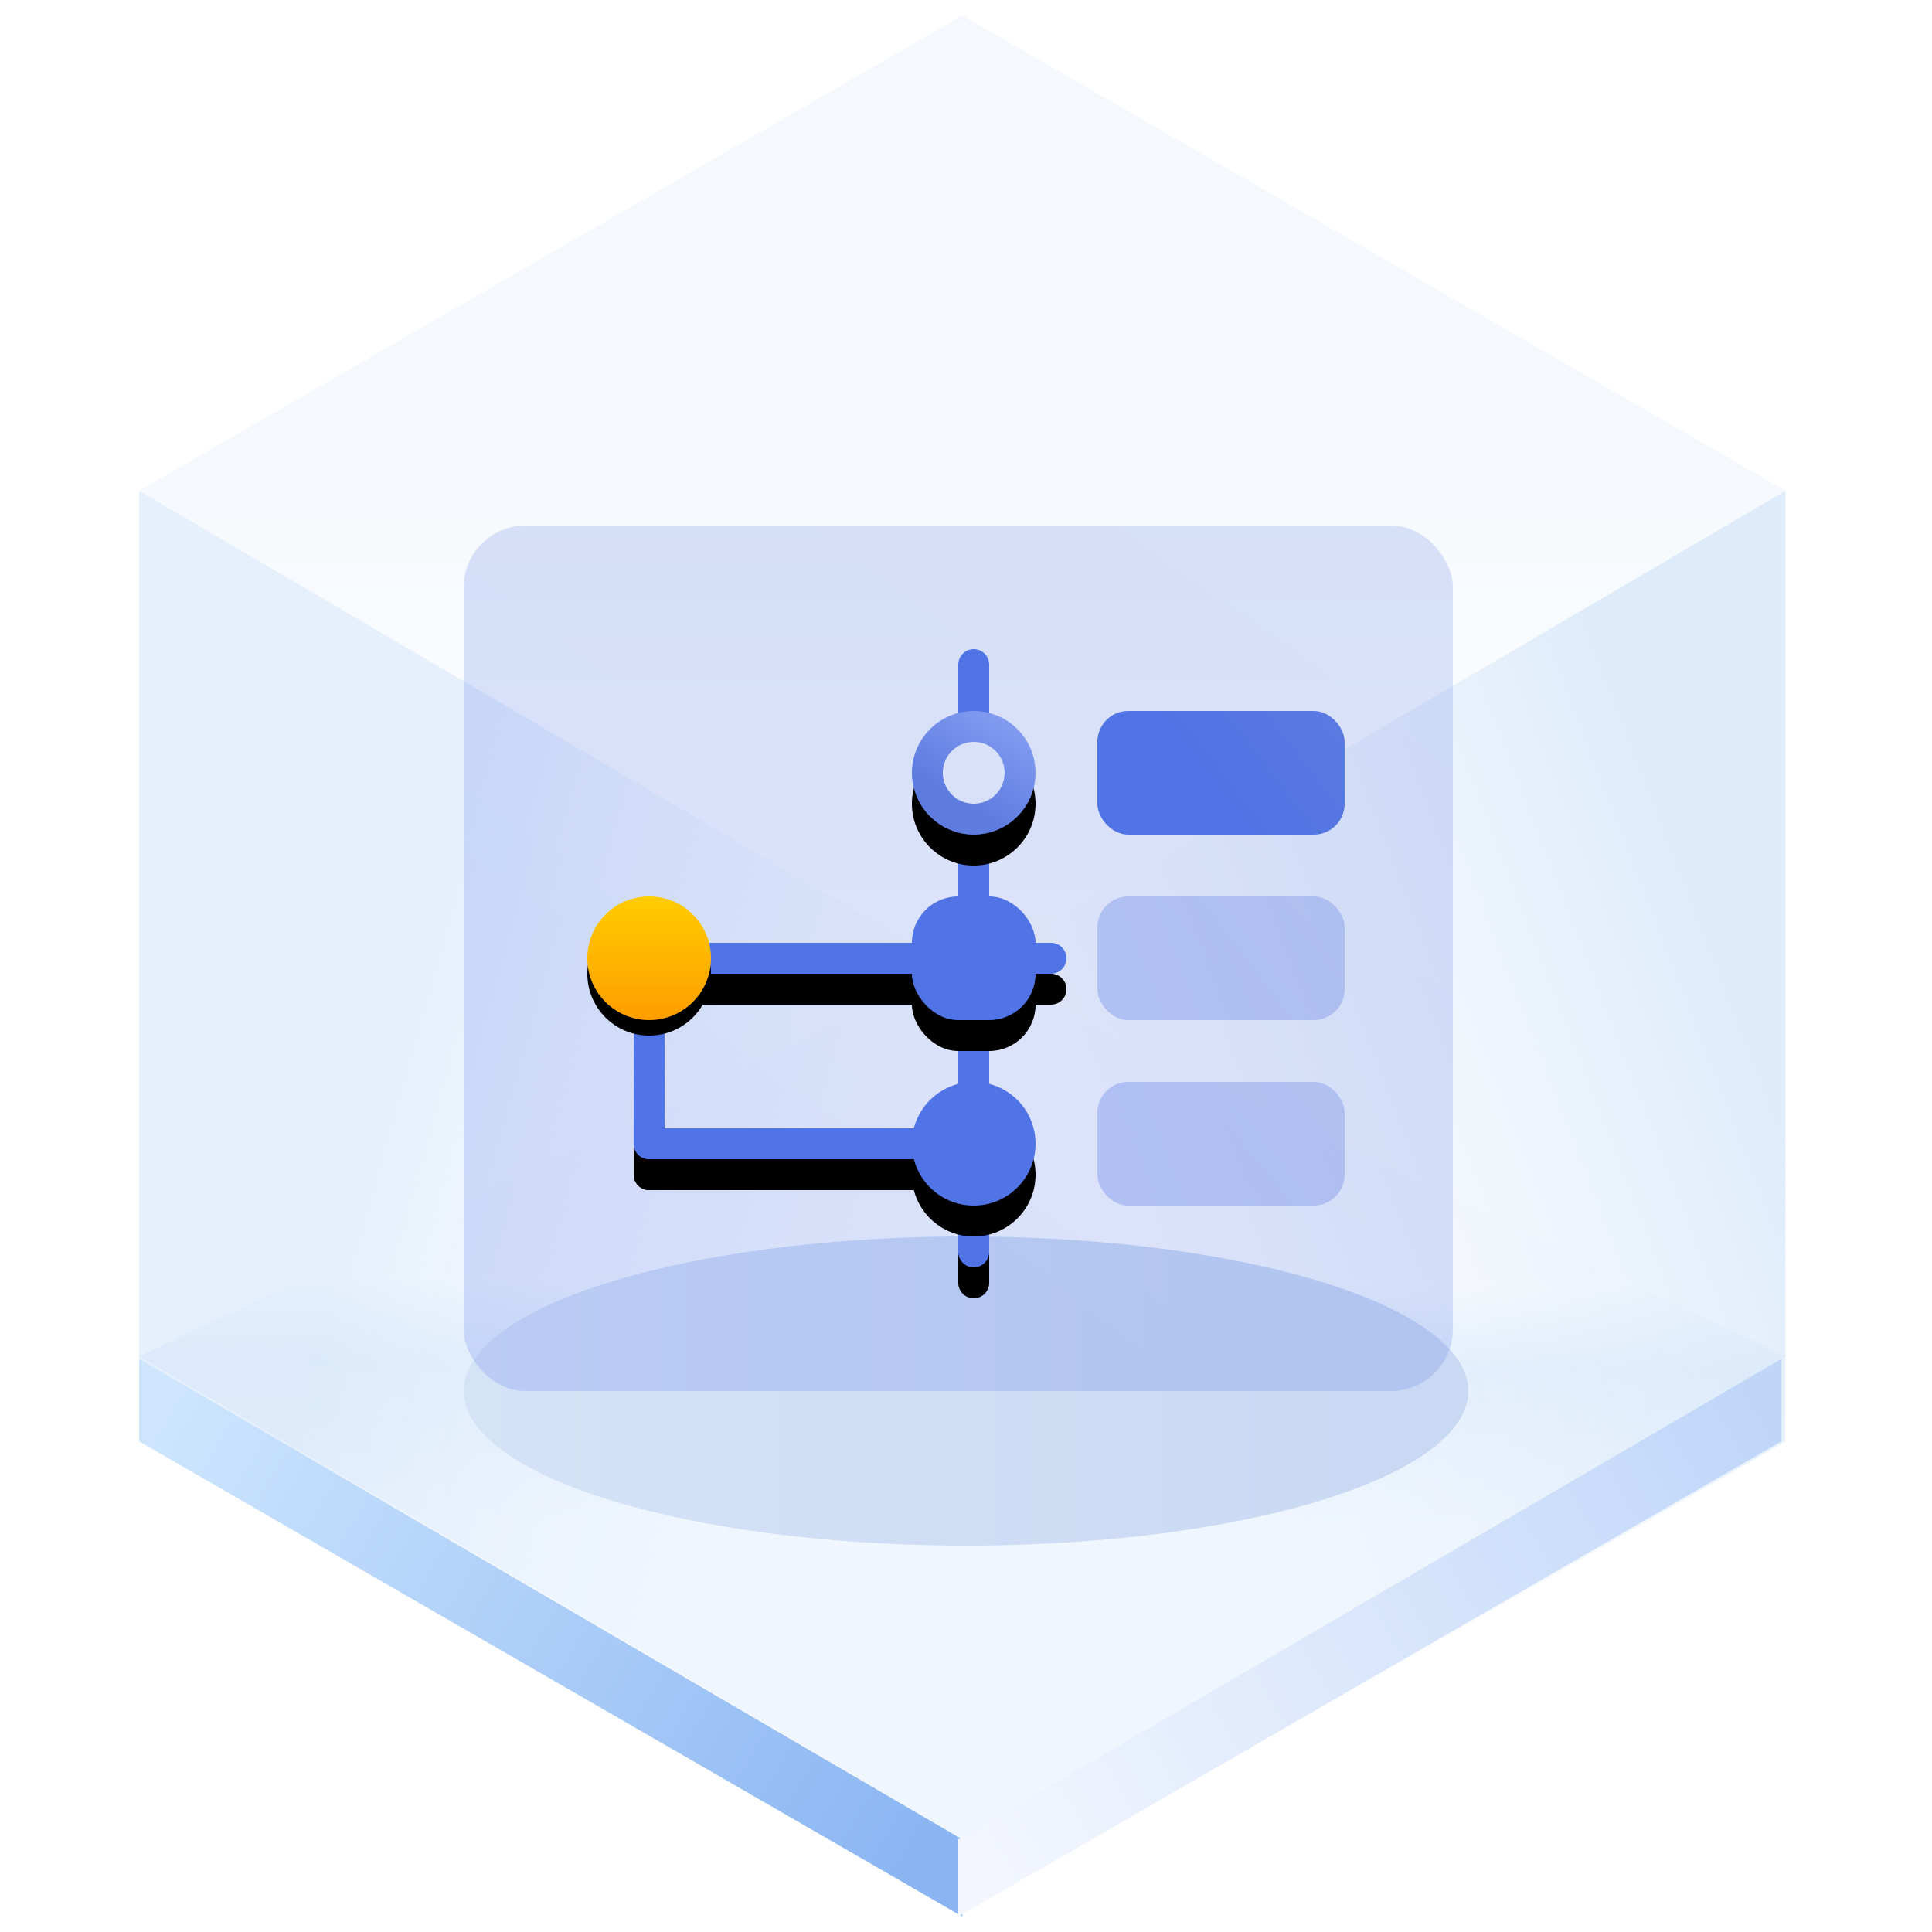 <?xml version="1.0" encoding="UTF-8"?>
<svg width="125px" height="125px" viewBox="0 0 125 125" version="1.1" xmlns="http://www.w3.org/2000/svg" xmlns:xlink="http://www.w3.org/1999/xlink">
    <title>Flowchart 流程图</title>
    <defs>
        <linearGradient x1="50%" y1="45.969%" x2="50%" y2="100%" id="linearGradient-1">
            <stop stop-color="#ECF3FB" offset="0%"></stop>
            <stop stop-color="#FFFFFF" offset="100%"></stop>
        </linearGradient>
        <linearGradient x1="50.396%" y1="35.933%" x2="50%" y2="64.067%" id="linearGradient-2">
            <stop stop-color="#E3EFFD" stop-opacity="0.006" offset="0%"></stop>
            <stop stop-color="#E5F0FD" offset="34.06%"></stop>
            <stop stop-color="#F0F6FE" offset="100%"></stop>
        </linearGradient>
        <linearGradient x1="33.333%" y1="34.496%" x2="96.974%" y2="65.442%" id="linearGradient-3">
            <stop stop-color="#D5E6F9" offset="0%"></stop>
            <stop stop-color="#F7FBFF" stop-opacity="0" offset="100%"></stop>
        </linearGradient>
        <linearGradient x1="90.991%" y1="29.431%" x2="33.333%" y2="67.747%" id="linearGradient-4">
            <stop stop-color="#D5E6F9" offset="0%"></stop>
            <stop stop-color="#E7F0F9" stop-opacity="0" offset="100%"></stop>
        </linearGradient>
        <linearGradient x1="-5.803%" y1="27.05%" x2="103.63%" y2="71.133%" id="linearGradient-5">
            <stop stop-color="#CEE6FE" offset="0%"></stop>
            <stop stop-color="#8AB5F2" offset="100%"></stop>
        </linearGradient>
        <linearGradient x1="-5.803%" y1="27.05%" x2="103.63%" y2="71.133%" id="linearGradient-6">
            <stop stop-color="#BFD6F9" offset="0%"></stop>
            <stop stop-color="#F3F6FE" offset="100%"></stop>
        </linearGradient>
        <linearGradient x1="89.847%" y1="61.735%" x2="0%" y2="61.735%" id="linearGradient-7">
            <stop stop-color="#CAD9F3" offset="0%"></stop>
            <stop stop-color="#D5E3F7" offset="100%"></stop>
        </linearGradient>
        <filter x="-18.5%" y="-60.0%" width="136.9%" height="220.0%" filterUnits="objectBoundingBox" id="filter-8">
            <feGaussianBlur stdDeviation="4" in="SourceGraphic"></feGaussianBlur>
        </filter>
        <linearGradient x1="44.099%" y1="78.205%" x2="128.793%" y2="-21.835%" id="linearGradient-9">
            <stop stop-color="#5073E5" offset="0%"></stop>
            <stop stop-color="#5E7CE0" offset="100%"></stop>
        </linearGradient>
        <linearGradient x1="44.099%" y1="59.21%" x2="128.793%" y2="26.544%" id="linearGradient-10">
            <stop stop-color="#5073E5" offset="0%"></stop>
            <stop stop-color="#5E7CE0" offset="100%"></stop>
        </linearGradient>
        <linearGradient x1="44.099%" y1="59.21%" x2="128.793%" y2="26.544%" id="linearGradient-11">
            <stop stop-color="#5073E5" offset="0%"></stop>
            <stop stop-color="#5E7CE0" offset="100%"></stop>
        </linearGradient>
        <path d="M4,20 C4.552,20 5,20.448 5,21 L5,32 C5,32.552 4.552,33 4,33 C3.448,33 3,32.552 3,32 L3,21 C3,20.448 3.448,20 4,20 Z" id="path-12"></path>
        <filter x="-200.0%" y="-15.4%" width="500.0%" height="161.5%" filterUnits="objectBoundingBox" id="filter-13">
            <feOffset dx="0" dy="2" in="SourceAlpha" result="shadowOffsetOuter1"></feOffset>
            <feGaussianBlur stdDeviation="1" in="shadowOffsetOuter1" result="shadowBlurOuter1"></feGaussianBlur>
            <feColorMatrix values="0 0 0 0 0.369   0 0 0 0 0.486   0 0 0 0 0.878  0 0 0 0.35 0" type="matrix" in="shadowBlurOuter1"></feColorMatrix>
        </filter>
        <path d="M25,0 C25.552,-1.01453063e-16 26,0.448 26,1 L26,39 C26,39.552 25.552,40 25,40 C24.448,40 24,39.552 24,39 L24,1 C24,0.448 24.448,1.01453063e-16 25,0 Z" id="path-14"></path>
        <filter x="-200.0%" y="-5.0%" width="500.0%" height="120.0%" filterUnits="objectBoundingBox" id="filter-15">
            <feOffset dx="0" dy="2" in="SourceAlpha" result="shadowOffsetOuter1"></feOffset>
            <feGaussianBlur stdDeviation="1" in="shadowOffsetOuter1" result="shadowBlurOuter1"></feGaussianBlur>
            <feColorMatrix values="0 0 0 0 0.369   0 0 0 0 0.486   0 0 0 0 0.878  0 0 0 0.35 0" type="matrix" in="shadowBlurOuter1"></feColorMatrix>
        </filter>
        <path d="M5,19 L30,19 C30.552,19 31,19.448 31,20 C31,20.552 30.552,21 30,21 L5,21 C4.448,21 4,20.552 4,20 C4,19.448 4.448,19 5,19 Z" id="path-16"></path>
        <filter x="-14.8%" y="-100.0%" width="129.6%" height="500.0%" filterUnits="objectBoundingBox" id="filter-17">
            <feOffset dx="0" dy="2" in="SourceAlpha" result="shadowOffsetOuter1"></feOffset>
            <feGaussianBlur stdDeviation="1" in="shadowOffsetOuter1" result="shadowBlurOuter1"></feGaussianBlur>
            <feColorMatrix values="0 0 0 0 0.369   0 0 0 0 0.486   0 0 0 0 0.878  0 0 0 0.35 0" type="matrix" in="shadowBlurOuter1"></feColorMatrix>
        </filter>
        <path d="M4,31 L24,31 C24.552,31 25,31.448 25,32 C25,32.552 24.552,33 24,33 L4,33 C3.448,33 3,32.552 3,32 C3,31.448 3.448,31 4,31 Z" id="path-18"></path>
        <filter x="-18.2%" y="-100.0%" width="136.4%" height="500.0%" filterUnits="objectBoundingBox" id="filter-19">
            <feOffset dx="0" dy="2" in="SourceAlpha" result="shadowOffsetOuter1"></feOffset>
            <feGaussianBlur stdDeviation="1" in="shadowOffsetOuter1" result="shadowBlurOuter1"></feGaussianBlur>
            <feColorMatrix values="0 0 0 0 0.369   0 0 0 0 0.486   0 0 0 0 0.878  0 0 0 0.35 0" type="matrix" in="shadowBlurOuter1"></feColorMatrix>
        </filter>
        <linearGradient x1="50%" y1="0%" x2="50%" y2="100%" id="linearGradient-20">
            <stop stop-color="#FFCC00" offset="0%"></stop>
            <stop stop-color="#FF9D00" offset="100%"></stop>
        </linearGradient>
        <circle id="path-21" cx="4" cy="20" r="4"></circle>
        <filter x="-43.8%" y="-31.2%" width="187.5%" height="187.5%" filterUnits="objectBoundingBox" id="filter-22">
            <feOffset dx="0" dy="1" in="SourceAlpha" result="shadowOffsetOuter1"></feOffset>
            <feGaussianBlur stdDeviation="1" in="shadowOffsetOuter1" result="shadowBlurOuter1"></feGaussianBlur>
            <feColorMatrix values="0 0 0 0 0.662   0 0 0 0 0.325   0 0 0 0 0.005  0 0 0 0.5 0" type="matrix" in="shadowBlurOuter1"></feColorMatrix>
        </filter>
        <rect id="path-23" x="21" y="16" width="8" height="8" rx="3"></rect>
        <filter x="-50.0%" y="-25.0%" width="200.0%" height="200.0%" filterUnits="objectBoundingBox" id="filter-24">
            <feOffset dx="0" dy="2" in="SourceAlpha" result="shadowOffsetOuter1"></feOffset>
            <feGaussianBlur stdDeviation="1" in="shadowOffsetOuter1" result="shadowBlurOuter1"></feGaussianBlur>
            <feColorMatrix values="0 0 0 0 0.369   0 0 0 0 0.486   0 0 0 0 0.878  0 0 0 0.35 0" type="matrix" in="shadowBlurOuter1"></feColorMatrix>
        </filter>
        <circle id="path-25" cx="25" cy="32" r="4"></circle>
        <filter x="-50.0%" y="-25.0%" width="200.0%" height="200.0%" filterUnits="objectBoundingBox" id="filter-26">
            <feOffset dx="0" dy="2" in="SourceAlpha" result="shadowOffsetOuter1"></feOffset>
            <feGaussianBlur stdDeviation="1" in="shadowOffsetOuter1" result="shadowBlurOuter1"></feGaussianBlur>
            <feColorMatrix values="0 0 0 0 0.369   0 0 0 0 0.486   0 0 0 0 0.878  0 0 0 0.35 0" type="matrix" in="shadowBlurOuter1"></feColorMatrix>
        </filter>
        <linearGradient x1="44.099%" y1="86.839%" x2="128.793%" y2="-43.825%" id="linearGradient-27">
            <stop stop-color="#5E7CE0" offset="0%"></stop>
            <stop stop-color="#96ADFA" offset="100%"></stop>
        </linearGradient>
        <circle id="path-28" cx="25" cy="8" r="4"></circle>
        <filter x="-50.0%" y="-25.0%" width="200.0%" height="200.0%" filterUnits="objectBoundingBox" id="filter-29">
            <feOffset dx="0" dy="2" in="SourceAlpha" result="shadowOffsetOuter1"></feOffset>
            <feGaussianBlur stdDeviation="1" in="shadowOffsetOuter1" result="shadowBlurOuter1"></feGaussianBlur>
            <feComposite in="shadowBlurOuter1" in2="SourceAlpha" operator="out" result="shadowBlurOuter1"></feComposite>
            <feColorMatrix values="0 0 0 0 0.369   0 0 0 0 0.486   0 0 0 0 0.878  0 0 0 0.35 0" type="matrix" in="shadowBlurOuter1"></feColorMatrix>
        </filter>
    </defs>
    <g id="页面一" stroke="none" stroke-width="1" fill="none" fill-rule="evenodd">
        <g id="-TinyUI-Vue-组件总览3" transform="translate(-1478, -2259)">
            <g id="编组-17备份-15" transform="translate(1379, 2226)">
                <g id="Flowchart-流程图" transform="translate(99, 33)">
                    <g id="编组">
                        <g transform="translate(9, 1)" id="多边形">
                            <polygon fill="url(#linearGradient-1)" opacity="0.546" points="53.261 0 106.521 30.75 53.261 62 0 30.75"></polygon>
                            <polygon fill="url(#linearGradient-2)" points="53.261 61.5 106.521 86.75 53.261 118 0 86.75"></polygon>
                            <polygon fill="url(#linearGradient-3)" opacity="0.601" points="53.261 62 53.261 123 7.39138783e-15 92.25 0 30.75"></polygon>
                            <polygon fill="url(#linearGradient-4)" opacity="0.791" points="53.261 62 106.521 30.75 106.521 92.25 53.261 123"></polygon>
                            <polygon fill="url(#linearGradient-5)" points="53.261 118.008 53.261 123 7.39138783e-15 92.25 0 86.916"></polygon>
                            <polygon fill="url(#linearGradient-6)" transform="translate(79.63, 104.958) scale(-1, 1) translate(-79.63, -104.958) " points="106.261 118.008 106.261 123 53 92.25 53 86.916"></polygon>
                        </g>
                        <ellipse id="椭圆形" fill="url(#linearGradient-7)" filter="url(#filter-8)" cx="62.5" cy="90" rx="32.5" ry="10"></ellipse>
                    </g>
                    <rect id="形状结合" fill="url(#linearGradient-9)" opacity="0.204" x="30" y="34" width="64" height="56" rx="4"></rect>
                    <g id="时间线" transform="translate(38, 42)">
                        <rect id="矩形-2备份" fill="url(#linearGradient-10)" x="33" y="4" width="16" height="8" rx="2"></rect>
                        <rect id="矩形-2备份-5" fill="url(#linearGradient-11)" opacity="0.304" x="33" y="16" width="16" height="8" rx="2"></rect>
                        <rect id="矩形-2备份-6" fill="url(#linearGradient-11)" opacity="0.304" x="33" y="28" width="16" height="8" rx="2"></rect>
                        <g id="形状结合备份">
                            <use fill="black" fill-opacity="1" filter="url(#filter-13)" xlink:href="#path-12"></use>
                            <use fill="#5073E5" fill-rule="evenodd" xlink:href="#path-12"></use>
                        </g>
                        <g id="形状结合备份-3">
                            <use fill="black" fill-opacity="1" filter="url(#filter-15)" xlink:href="#path-14"></use>
                            <use fill="#5073E5" fill-rule="evenodd" xlink:href="#path-14"></use>
                        </g>
                        <g id="形状结合备份-2">
                            <use fill="black" fill-opacity="1" filter="url(#filter-17)" xlink:href="#path-16"></use>
                            <use fill="#5073E5" fill-rule="evenodd" xlink:href="#path-16"></use>
                        </g>
                        <g id="形状结合备份-4">
                            <use fill="black" fill-opacity="1" filter="url(#filter-19)" xlink:href="#path-18"></use>
                            <use fill="#5073E5" fill-rule="evenodd" xlink:href="#path-18"></use>
                        </g>
                        <g id="椭圆形">
                            <use fill="black" fill-opacity="1" filter="url(#filter-22)" xlink:href="#path-21"></use>
                            <use fill="url(#linearGradient-20)" fill-rule="evenodd" xlink:href="#path-21"></use>
                        </g>
                        <g id="矩形">
                            <use fill="black" fill-opacity="1" filter="url(#filter-24)" xlink:href="#path-23"></use>
                            <use fill="#5073E5" fill-rule="evenodd" xlink:href="#path-23"></use>
                        </g>
                        <g id="椭圆形备份-5">
                            <use fill="black" fill-opacity="1" filter="url(#filter-26)" xlink:href="#path-25"></use>
                            <use fill="#5073E5" fill-rule="evenodd" xlink:href="#path-25"></use>
                        </g>
                        <g id="椭圆形备份-4">
                            <use fill="black" fill-opacity="1" filter="url(#filter-29)" xlink:href="#path-28"></use>
                            <circle stroke="url(#linearGradient-27)" stroke-width="2" stroke-linejoin="square" fill="#D9E1F9" fill-rule="evenodd" cx="25" cy="8" r="3"></circle>
                        </g>
                    </g>
                </g>
            </g>
        </g>
    </g>
</svg>